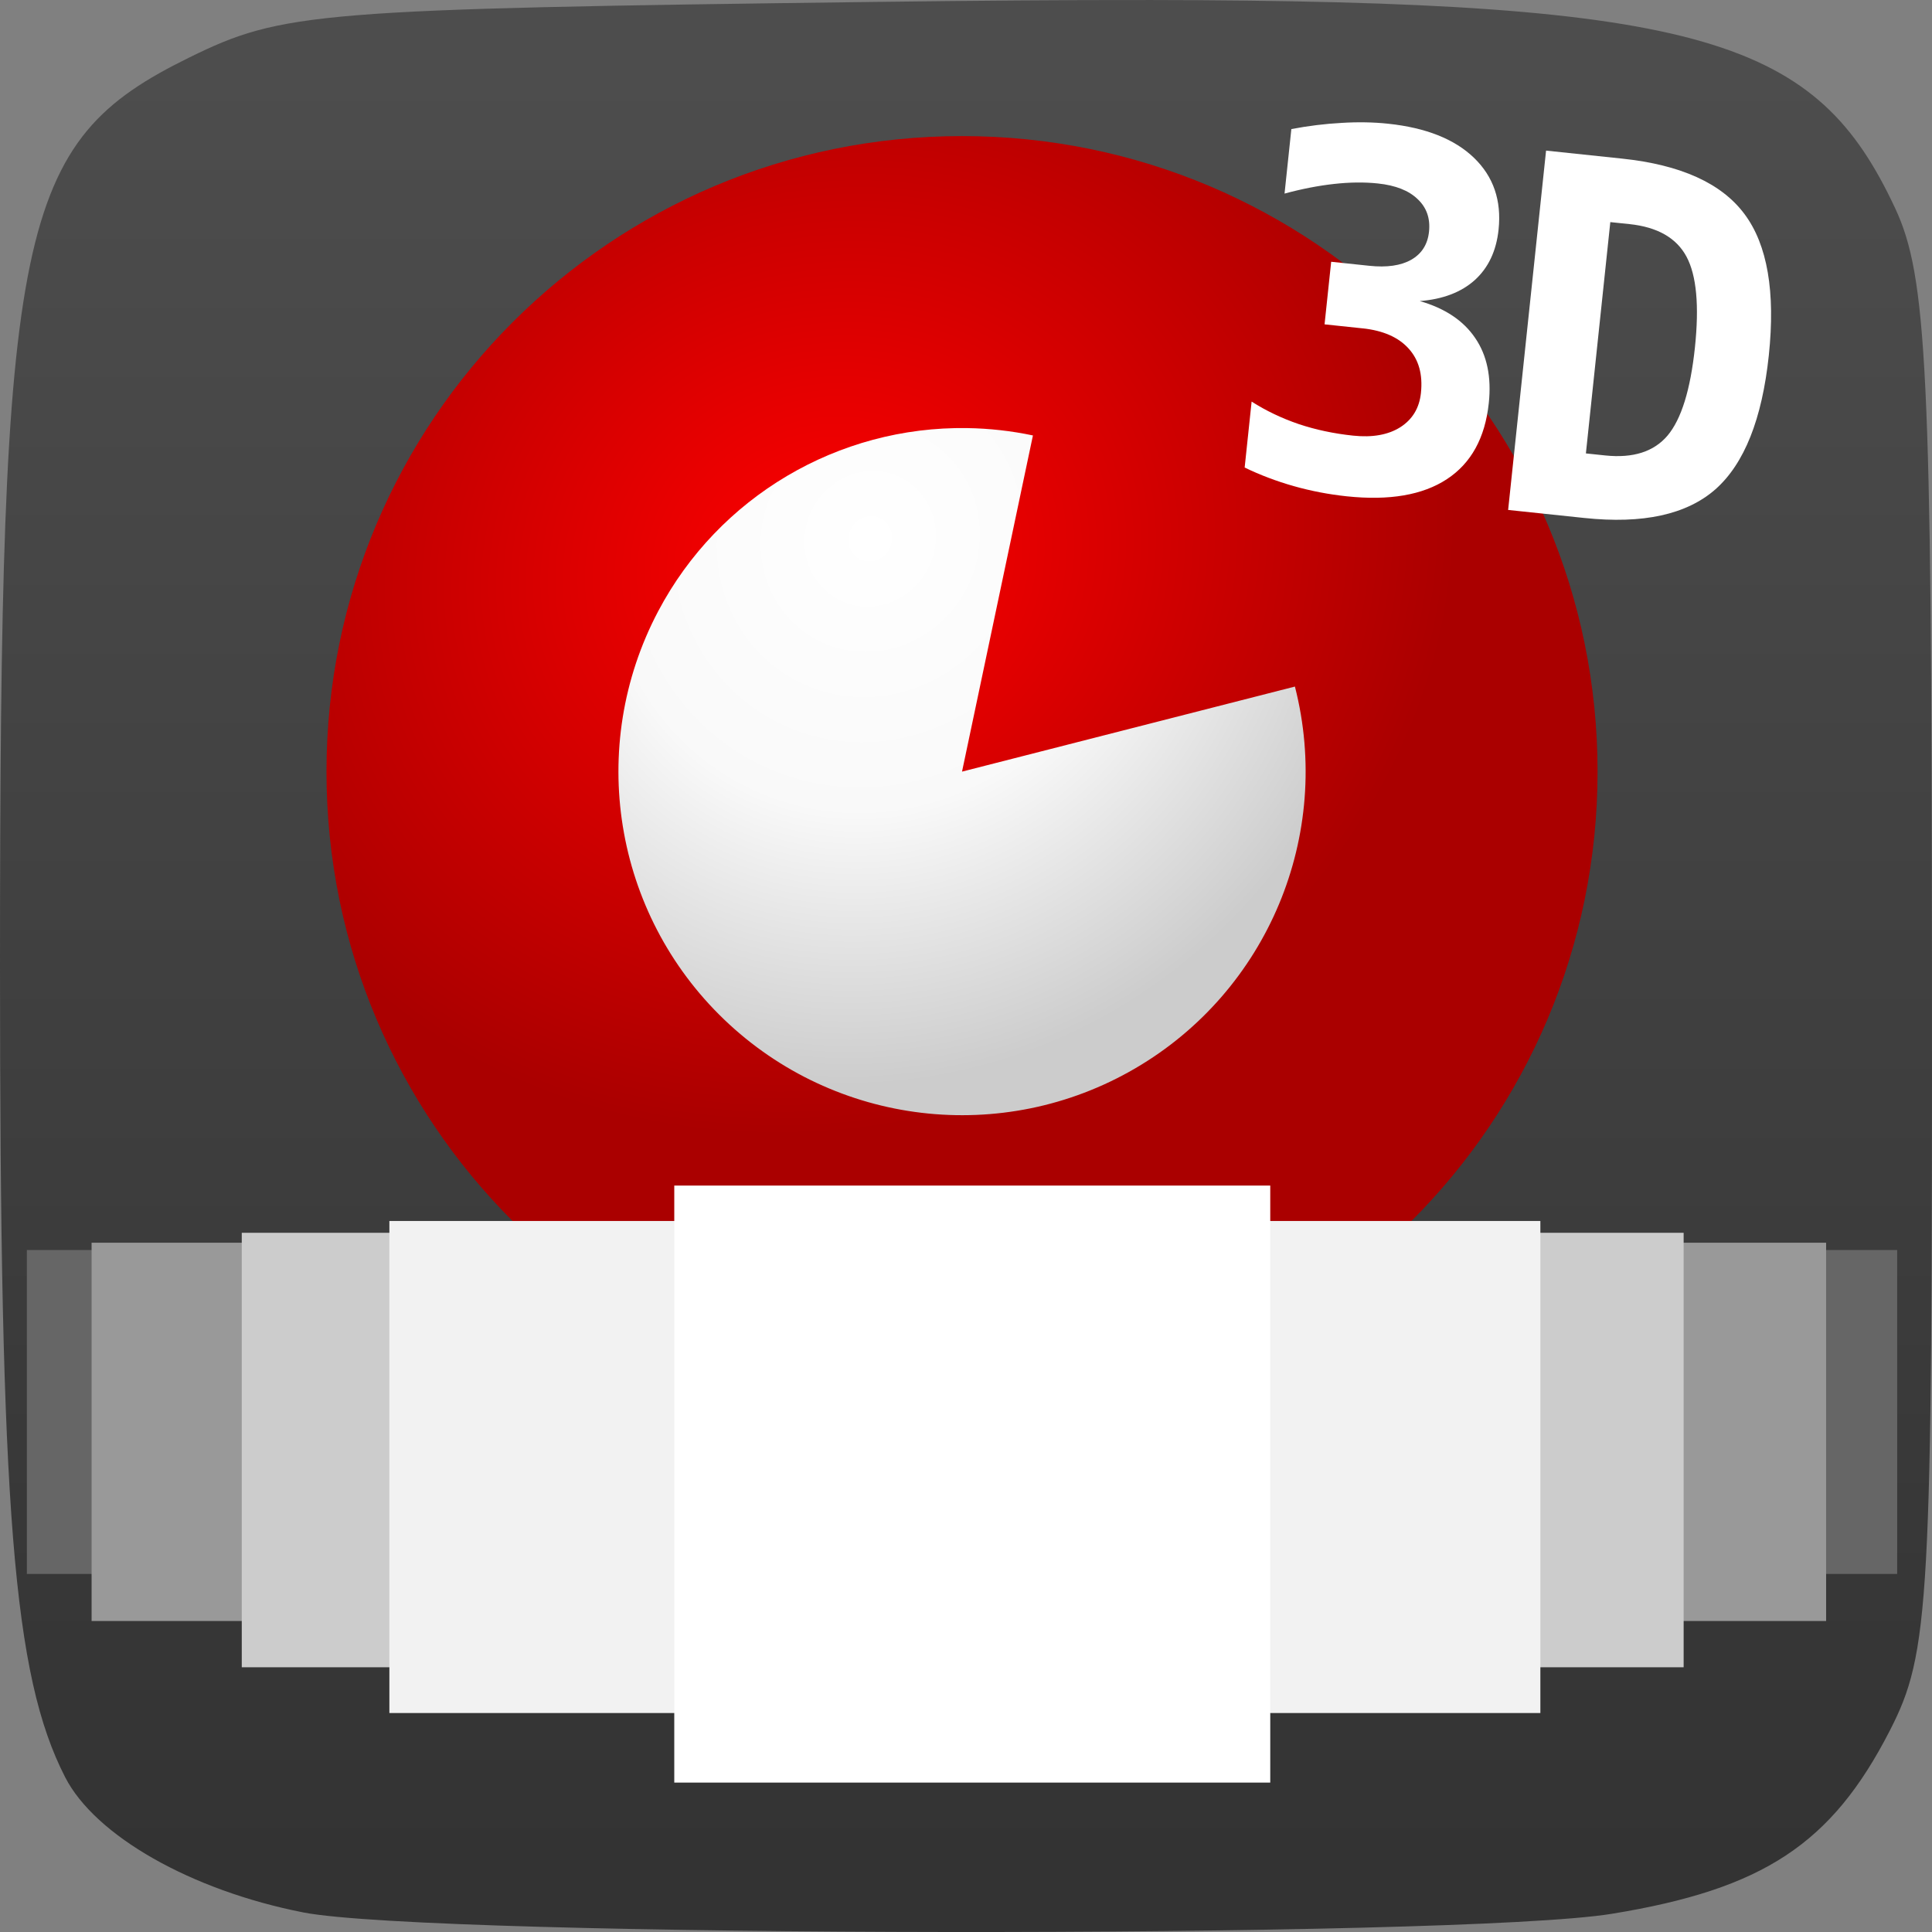 <?xml version="1.0" encoding="UTF-8" standalone="no"?>
<svg
   xmlns:dc="http://purl.org/dc/elements/1.1/"
   xmlns:cc="http://creativecommons.org/ns#"
   xmlns:rdf="http://www.w3.org/1999/02/22-rdf-syntax-ns#"
   xmlns:svg="http://www.w3.org/2000/svg"
   xmlns="http://www.w3.org/2000/svg"
   xmlns:xlink="http://www.w3.org/1999/xlink"
   id="svg8"
   version="1.1"
   viewBox="0 0 67.733 67.733"
   height="256"
   width="256">
  <rect x="0" y="0" width="67.733" height="67.733" fill="#808080" stroke="none"/>
  <defs
     id="defs2">
    <linearGradient
       id="linearGradient923">
      <stop
         id="stop919"
         offset="0"
         style="stop-color:#ffffff;stop-opacity:1;" />
      <stop
         style="stop-color:#f9f9f9;stop-opacity:1"
         offset="0.496"
         id="stop929" />
      <stop
         id="stop921"
         offset="1"
         style="stop-color:#cccccc;stop-opacity:1" />
    </linearGradient>
    <linearGradient
       id="linearGradient902">
      <stop
         id="stop898"
         offset="0"
         style="stop-color:#4d4d4d;stop-opacity:1" />
      <stop
         id="stop900"
         offset="1"
         style="stop-color:#333333;stop-opacity:1" />
    </linearGradient>
    <linearGradient
       id="linearGradient894">
      <stop
         id="stop890"
         offset="0"
         style="stop-color:#ff0000;stop-opacity:1" />
      <stop
         id="stop892"
         offset="1"
         style="stop-color:#aa0000;stop-opacity:1" />
    </linearGradient>
    <radialGradient
       gradientUnits="userSpaceOnUse"
       gradientTransform="matrix(-0.212,-0.594,0.671,-0.24,-41.165,283.181)"
       r="31.404"
       fy="191.277"
       fx="75.272"
       cy="191.277"
       cx="75.272"
       id="radialGradient896"
       xlink:href="#linearGradient894" />
    <linearGradient
       gradientTransform="matrix(0.773,0,0,0.77,9.599,55.399)"
       gradientUnits="userSpaceOnUse"
       y2="237.399"
       x2="86.084"
       y1="155.584"
       x1="86.084"
       id="linearGradient904"
       xlink:href="#linearGradient902" />
    <radialGradient
       gradientTransform="matrix(-0.531,1.063,-1.009,-0.504,307.971,204.512)"
       gradientUnits="userSpaceOnUse"
       r="16.303"
       fy="191.605"
       fx="78.851"
       cy="191.605"
       cx="78.851"
       id="radialGradient927"
       xlink:href="#linearGradient923" />
  </defs>
  <g
     transform="translate(-42.266,-172.873)"
     id="layer1">
    <path
       id="rect833"
       d="m 82.439,172.874 c -2.825,-0.004 -5.978,0.022 -9.501,0.066 -19.593,0.249 -20.765,0.343 -24.032,1.947 -6.047,2.967 -6.64,5.815 -6.64,31.882 0,19.102 0.462,24.848 2.282,28.406 1.054,2.06 4.421,3.973 8.347,4.744 4.526,0.889 40.494,0.927 45.878,0.049 5.307,-0.865 7.704,-2.443 9.741,-6.411 1.407,-2.74 1.497,-4.373 1.484,-26.788 -0.012,-20.916 -0.173,-24.208 -1.292,-26.599 -2.74,-5.852 -6.492,-7.273 -26.268,-7.297 z"
       style="opacity:1;vector-effect:none;fill:url(#linearGradient904);fill-opacity:1;fill-rule:nonzero;stroke:none;stroke-width:2;stroke-linecap:round;stroke-linejoin:round;stroke-miterlimit:4;stroke-dasharray:none;stroke-dashoffset:0;stroke-opacity:1;marker:none" />
    <ellipse
       ry="15.541"
       rx="15.541"
       cy="197.1"
       cx="75.993"
       id="path917"
       style="opacity:1;vector-effect:none;fill:url(#radialGradient927);fill-opacity:1;fill-rule:nonzero;stroke:none;stroke-width:2;stroke-linecap:round;stroke-linejoin:round;stroke-miterlimit:4;stroke-dasharray:none;stroke-dashoffset:0;stroke-opacity:1;marker:none" />
    <path
       style="opacity:1;vector-effect:none;fill:url(#radialGradient896);fill-opacity:1;fill-rule:nonzero;stroke:none;stroke-width:0.265;stroke-linecap:round;stroke-linejoin:round;stroke-miterlimit:4;stroke-dasharray:none;stroke-dashoffset:0;stroke-opacity:1;marker:none"
       d="m 75.993,177.644 c 12.306,2e-5 22.281,9.976 22.281,22.281 8e-5,12.306 -9.976,22.282 -22.281,22.282 -12.306,-1e-5 -22.281,-9.976 -22.281,-22.282 2e-5,-12.306 9.976,-22.281 22.281,-22.281 z m 0.184,10.237 c -4.531,-0.069 -8.717,2.41 -10.834,6.417 -2.513,4.756 -1.568,10.601 2.315,14.322 3.883,3.722 9.762,4.419 14.407,1.708 4.645,-2.711 6.93,-8.174 5.599,-13.385 l -11.671,2.982 2.486,-11.786 c -0.757,-0.16 -1.528,-0.246 -2.302,-0.258 z"
       id="path915" />
    <path
       id="rect1123"
       d="m 43.208,216.697 v 11.356 h 11.336 v -11.356 z m 54.234,0 v 11.356 h 11.336 v -11.356 z"
       style="opacity:1;vector-effect:none;fill:#666666;fill-opacity:1;fill-rule:nonzero;stroke:none;stroke-width:2;stroke-linecap:round;stroke-linejoin:round;stroke-miterlimit:4;stroke-dasharray:none;stroke-dashoffset:0;stroke-opacity:1;marker:none" />
    <path
       id="rect1119"
       d="m 45.477,216.441 v 13.262 h 13.239 v -13.262 z m 47.571,0 v 13.262 h 13.239 v -13.262 z"
       style="opacity:1;vector-effect:none;fill:#999999;fill-opacity:1;fill-rule:nonzero;stroke:none;stroke-width:2;stroke-linecap:round;stroke-linejoin:round;stroke-miterlimit:4;stroke-dasharray:none;stroke-dashoffset:0;stroke-opacity:1;marker:none" />
    <path
       id="rect1115"
       d="m 50.742,216.093 v 15.232 h 15.206 v -15.232 z m 35.345,0 v 15.232 h 15.205 v -15.232 z"
       style="opacity:1;vector-effect:none;fill:#cccccc;fill-opacity:1;fill-rule:nonzero;stroke:none;stroke-width:2;stroke-linecap:round;stroke-linejoin:round;stroke-miterlimit:4;stroke-dasharray:none;stroke-dashoffset:0;stroke-opacity:1;marker:none" />
    <path
       id="rect1111"
       d="m 55.917,215.679 v 17.25 h 17.22 v -17.25 z m 23.132,0 v 17.25 h 17.22 v -17.25 z"
       style="opacity:1;vector-effect:none;fill:#f2f2f2;fill-opacity:1;fill-rule:nonzero;stroke:none;stroke-width:2;stroke-linecap:round;stroke-linejoin:round;stroke-miterlimit:4;stroke-dasharray:none;stroke-dashoffset:0;stroke-opacity:1;marker:none" />
    <rect
       ry="0"
       rx="0"
       y="214.437"
       x="65.905"
       height="20.931"
       width="20.894"
       id="rect1109"
       style="opacity:1;vector-effect:none;fill:#ffffff;fill-opacity:1;fill-rule:nonzero;stroke:none;stroke-width:2;stroke-linecap:round;stroke-linejoin:round;stroke-miterlimit:4;stroke-dasharray:none;stroke-dashoffset:0;stroke-opacity:1;marker:none" />
    <path
       d="m 90.036,184.385 -1.333,-0.141 0.232,-2.194 1.333,0.141 q 0.928,0.098 1.473,-0.211 0.554,-0.317 0.624,-0.984 0.074,-0.7 -0.4,-1.143 -0.464,-0.45 -1.393,-0.548 -0.709,-0.075 -1.538,0.017 -0.829,0.092 -1.734,0.338 l 0.239,-2.262 q 0.897,-0.17 1.755,-0.216 0.859,-0.054 1.635,0.028 1.991,0.21 3.014,1.197 1.022,0.987 0.861,2.514 -0.118,1.122 -0.835,1.772 -0.716,0.641 -1.929,0.735 1.325,0.379 1.945,1.297 0.621,0.91 0.476,2.277 -0.193,1.831 -1.468,2.669 -1.274,0.838 -3.511,0.602 -0.954,-0.101 -1.865,-0.359 -0.903,-0.257 -1.715,-0.65 l 0.244,-2.312 q 0.751,0.48 1.649,0.788 0.898,0.3 1.911,0.406 1.013,0.107 1.652,-0.295 0.641,-0.41 0.724,-1.203 0.102,-0.97 -0.433,-1.556 -0.535,-0.594 -1.615,-0.708 z"
       style="font-style:normal;font-variant:normal;font-weight:bold;font-stretch:normal;font-size:medium;line-height:1.25;font-family:'DejaVu Sans Mono';-inkscape-font-specification:'DejaVu Sans Mono Bold';letter-spacing:0px;word-spacing:0px;vector-effect:none;fill:#ffffff;fill-opacity:1;stroke:none;stroke-width:2;stroke-linecap:round;stroke-linejoin:round;stroke-miterlimit:4;stroke-dasharray:none;stroke-dashoffset:0;stroke-opacity:1;marker:none"
       id="path1468" />
    <path
       d="m 98.721,180.66 -0.856,8.109 0.675,0.071 c 0.979,0.103 1.709,-0.13 2.19,-0.699 0.482,-0.575 0.8,-1.602 0.957,-3.082 0.155,-1.468 0.057,-2.531 -0.295,-3.188 -0.352,-0.657 -1.017,-1.037 -1.996,-1.141 z m -2.252,-2.507 2.667,0.281 c 2.059,0.217 3.489,0.866 4.291,1.946 0.802,1.074 1.086,2.726 0.851,4.953 -0.236,2.233 -0.859,3.797 -1.869,4.692 -1.01,0.889 -2.544,1.225 -4.603,1.007 l -2.667,-0.281 z"
       style="font-style:normal;font-variant:normal;font-weight:bold;font-stretch:normal;font-size:medium;line-height:1.25;font-family:'DejaVu Sans Mono';-inkscape-font-specification:'DejaVu Sans Mono Bold';letter-spacing:0px;word-spacing:0px;vector-effect:none;fill:#ffffff;fill-opacity:1;stroke:none;stroke-width:2;stroke-linecap:round;stroke-linejoin:round;stroke-miterlimit:4;stroke-dasharray:none;stroke-dashoffset:0;stroke-opacity:1;marker:none"
       id="path1470" />
  </g>
</svg>
